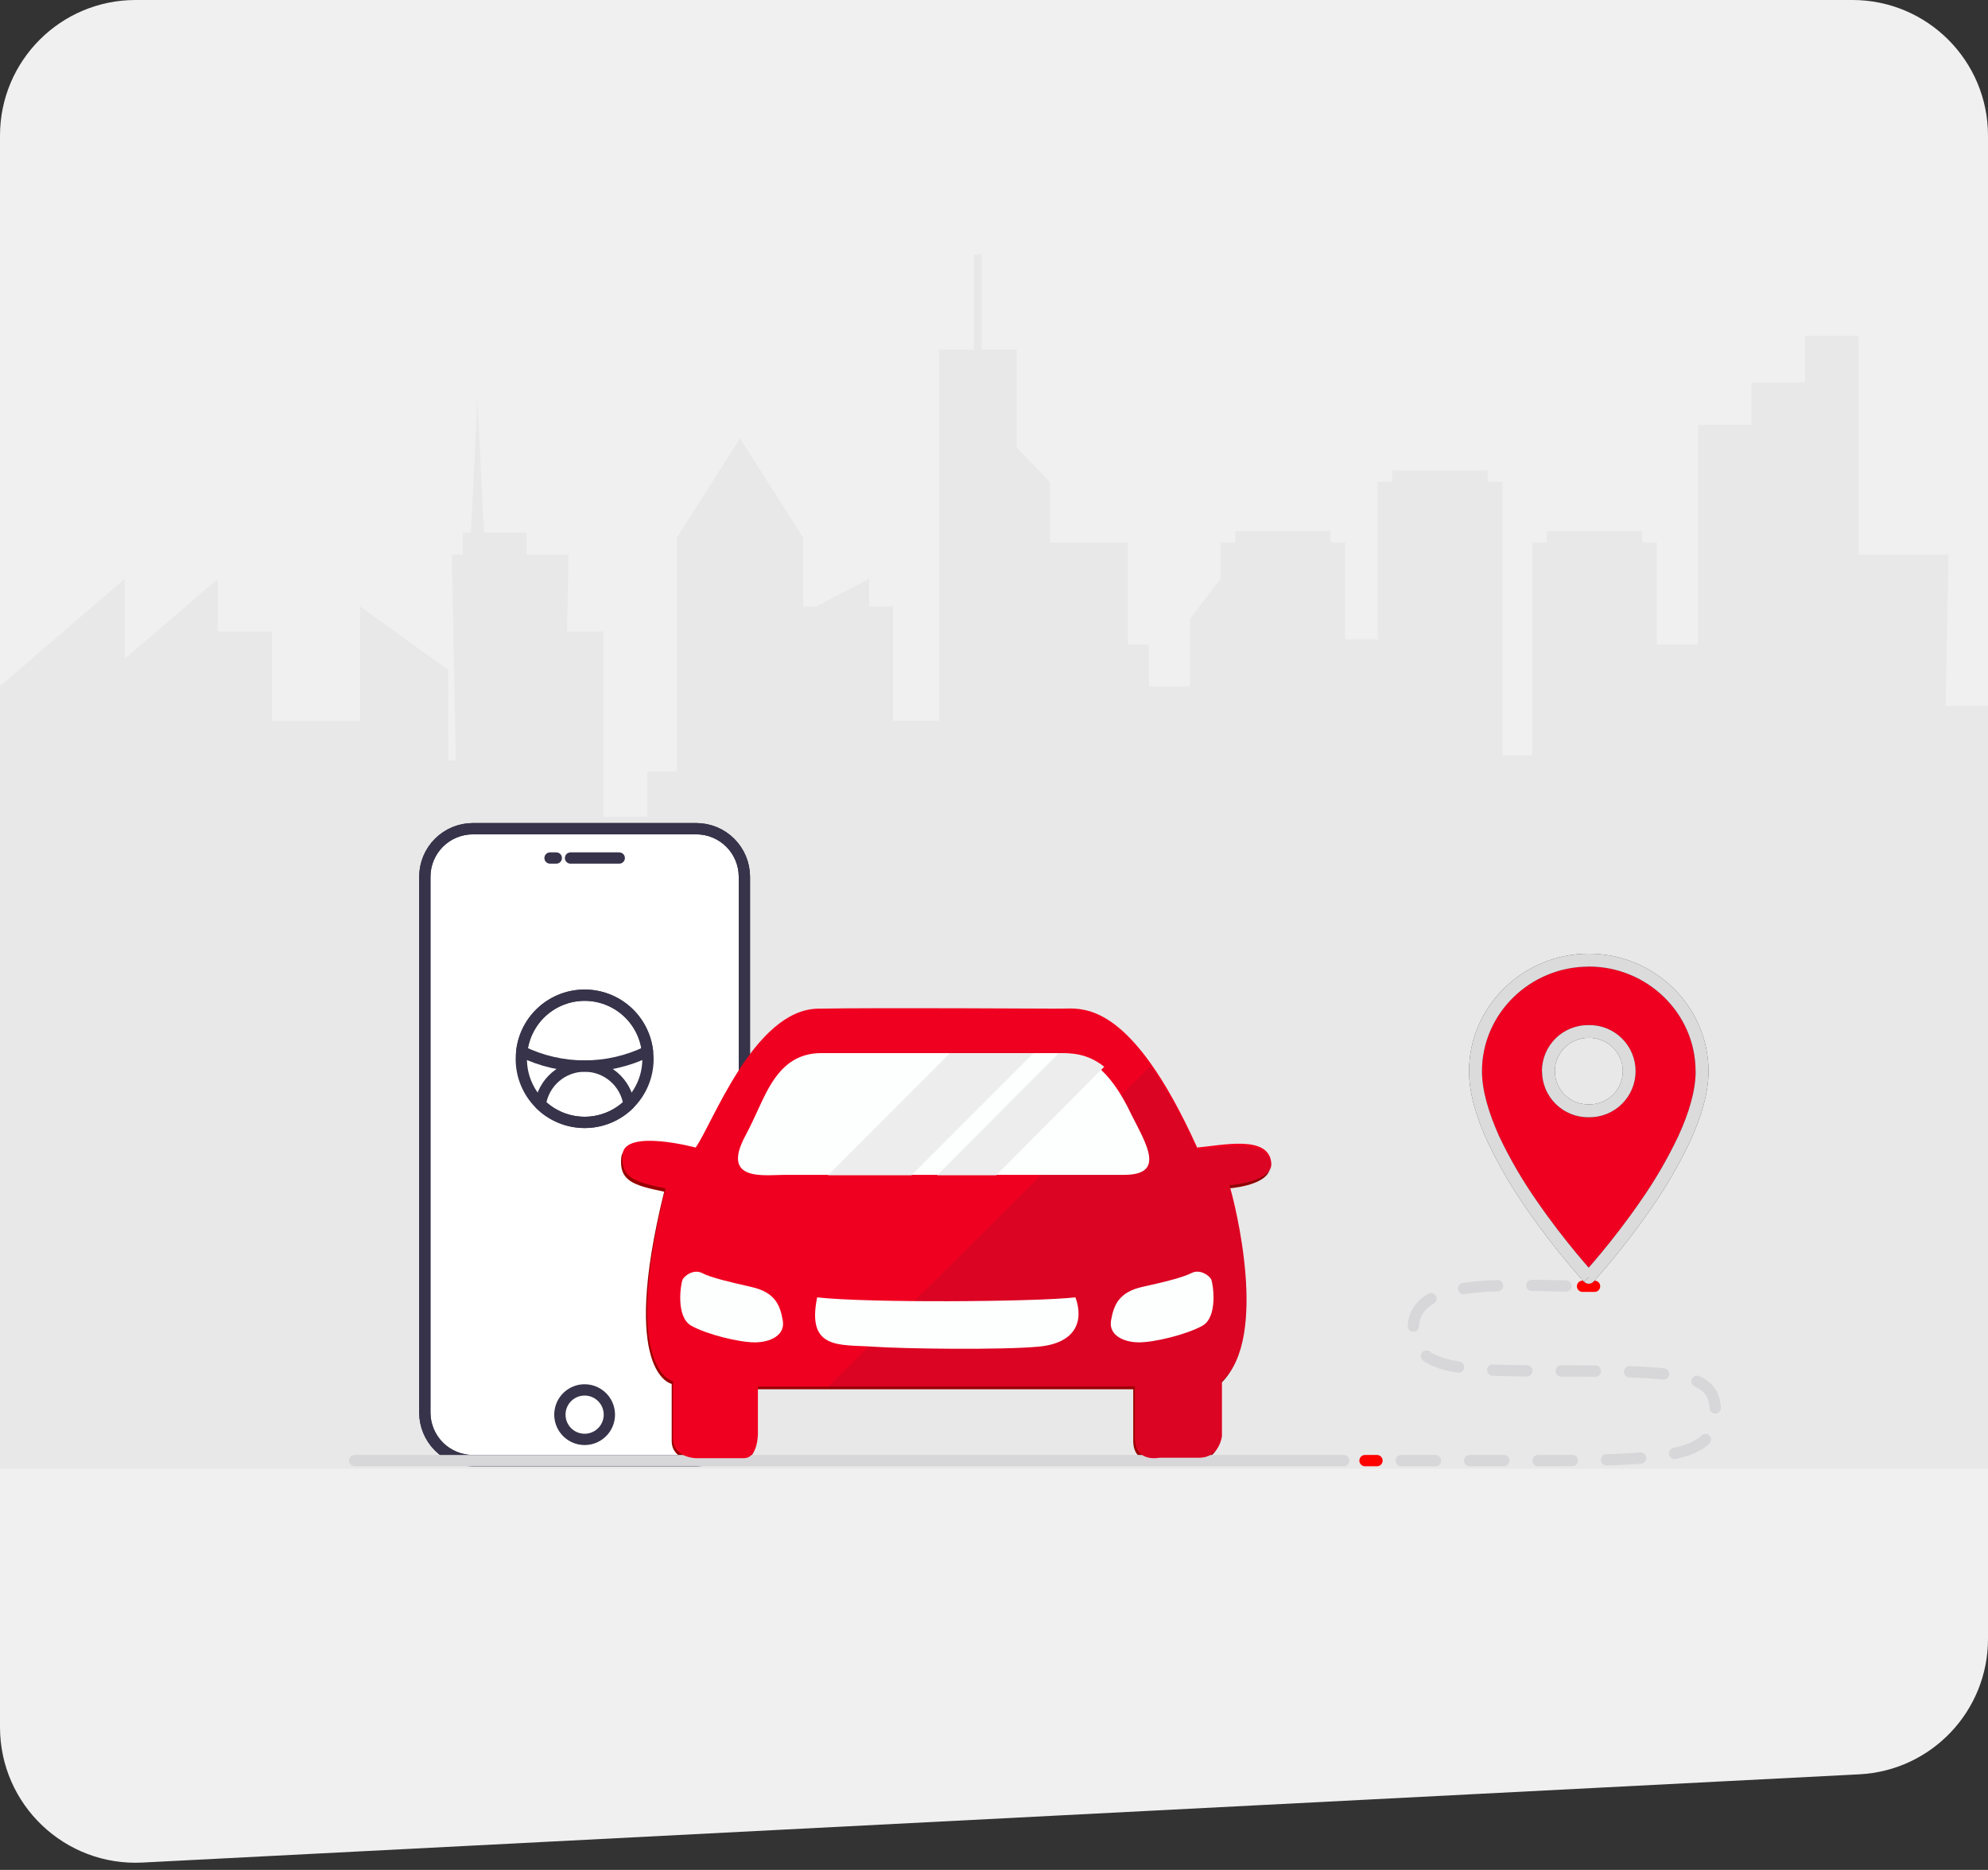 <svg width="352" height="331" viewBox="0 0 352 331" fill="none" xmlns="http://www.w3.org/2000/svg">
<rect x="0" y="0" width="352" height="331" fill="#333333" stroke="none"/>
<path d="M0 24C0 10.745 10.745 0 24 0H328C341.255 0 352 10.745 352 24V290.114C352 302.89 341.991 313.427 329.232 314.083L25.232 329.703C11.511 330.409 0 319.474 0 305.735V24Z" fill="#F0F0F0"/>
<path fill-rule="evenodd" clip-rule="evenodd" d="M172.436 45V61.885H166.255V127.597H158.135V107.36H153.861V102.473L144.506 107.36H142.22V95.203L131.027 77.586L119.831 95.203V136.547H114.581V144.577H106.829V111.784H100.404L100.671 98.186H93.237V94.291H85.704L84.545 70.727L83.389 94.291H81.955V98.186H79.996L80.711 134.619H79.327V118.546L63.752 107.348V127.585H48.177V111.792H38.548V102.473L22.082 116.615V102.473L0 121.45V260H352V124.957H344.49L345.016 98.186H329.066V59.437H319.597V67.676H310.128V75.214H300.659V114.095H293.377V96.019H290.785V94.019H273.891V96.019H271.298V133.712H266.019V85.269H263.407V83.269H246.519V85.269H243.923V113.163H238.177V96.019H235.584V94.019H218.703V96.019H216.108V102.473L210.687 109.572V121.478H203.439V114.095H199.697V96.019H185.898V85.317L180.021 79.214V61.885H173.834V45H172.436Z" fill="#CCCCCC" fill-opacity="0.2"/>
<path fill-rule="evenodd" clip-rule="evenodd" d="M123.312 258.552H83.712C81.462 258.546 79.305 257.649 77.714 256.058C76.123 254.466 75.226 252.31 75.22 250.06V155.18C75.227 152.93 76.124 150.775 77.715 149.185C79.306 147.594 81.462 146.698 83.712 146.692H123.312C125.561 146.698 127.717 147.594 129.308 149.185C130.899 150.775 131.796 152.93 131.804 155.18V250.06C131.797 252.31 130.901 254.466 129.309 256.058C127.718 257.649 125.562 258.546 123.312 258.552Z" fill="white" stroke="#37334A" stroke-width="2" stroke-linecap="round" stroke-linejoin="round"/>
<path d="M123.312 258.552H83.712C81.462 258.546 79.305 257.649 77.714 256.058C76.123 254.466 75.226 252.31 75.22 250.06V155.18C75.227 152.93 76.124 150.775 77.715 149.185C79.306 147.594 81.462 146.698 83.712 146.692H123.312C125.561 146.698 127.717 147.594 129.308 149.185C130.899 150.775 131.796 152.93 131.804 155.18V250.06C131.797 252.31 130.901 254.466 129.309 256.058C127.718 257.649 125.562 258.546 123.312 258.552Z" stroke="#37334A" stroke-width="2" stroke-linecap="round" stroke-linejoin="round"/>
<path d="M107.896 250.412C107.897 251.279 107.64 252.126 107.16 252.847C106.679 253.567 105.995 254.129 105.195 254.462C104.394 254.794 103.514 254.881 102.664 254.712C101.814 254.544 101.033 254.127 100.42 253.515C99.807 252.902 99.389 252.122 99.22 251.272C99.051 250.422 99.137 249.541 99.469 248.741C99.8 247.94 100.362 247.256 101.082 246.775C101.802 246.293 102.649 246.036 103.516 246.036C104.677 246.036 105.79 246.497 106.611 247.318C107.433 248.138 107.895 249.251 107.896 250.412Z" stroke="#37334A" stroke-width="2" stroke-linecap="round" stroke-linejoin="round"/>
<path d="M101.02 151.884H109.644" stroke="#37334A" stroke-width="2" stroke-linecap="round" stroke-linejoin="round"/>
<path d="M97.392 151.884H98.5" stroke="#37334A" stroke-width="2" stroke-linecap="round" stroke-linejoin="round"/>
<path fill-rule="evenodd" clip-rule="evenodd" d="M224.8 206.388C224.3 201.444 216.056 203.344 211.684 203.728C199.708 177.308 191.156 179.208 187.548 179.208C183.94 179.208 155.996 179.016 144.592 179.208C133.188 179.4 125.792 199.924 122.924 203.728C122.924 203.728 110.544 200.4 110 204.868C109.6 209.048 112.092 209.808 117.6 210.948C109.62 243.26 118.932 244.972 118.932 244.972V255.044C118.932 258.464 122.932 258.552 122.932 258.552H131.484C133.956 258.552 133.956 254.284 133.956 254.284V245.92H200.656V255.044C200.656 259.416 205.028 258.464 205.028 258.464H212.06C215.66 258.464 216.06 254.664 216.06 254.664V244.972C224.424 237.372 218.34 213.42 217.388 210.38C219.852 210.2 225.084 209.248 224.8 206.388Z" fill="#990000"/>
<path fill-rule="evenodd" clip-rule="evenodd" d="M132.06 201.06C132.924 199.508 134.06 197.06 134.06 197.06C136.152 192.688 138.536 186.608 145.568 186.608H186.42C190.02 186.608 195.54 186.228 200.864 197.44C203.524 202.576 206.944 207.896 199.532 207.896H139.092C135.48 207.904 127.632 209.156 132.06 201.06Z" fill="#FDFFFE"/>
<path fill-rule="evenodd" clip-rule="evenodd" d="M134.176 237.496C131.42 237.496 125.812 236.164 122.976 234.644C120.14 233.124 121.076 227.42 121.376 226.708C121.676 225.996 123.376 224.76 124.892 225.508C126.408 226.256 129.86 227.108 133.54 227.884C137.864 228.82 138.672 231.116 139.14 233.672C139.608 236.228 136.932 237.496 134.176 237.496Z" fill="#FDFFFE"/>
<path fill-rule="evenodd" clip-rule="evenodd" d="M183.54 238.08C177.076 238.648 159.972 238.46 154.268 238.08C148.564 237.7 142.668 238.648 144.576 229.908C153.508 230.856 182.78 230.668 190 229.908C191.524 233.896 190 237.508 183.54 238.08Z" fill="#FDFFFE"/>
<path fill-rule="evenodd" clip-rule="evenodd" d="M212.692 234.644C209.844 236.164 204.236 237.496 201.492 237.496C198.748 237.496 196.076 236.24 196.552 233.684C197.028 231.128 197.832 228.832 202.152 227.896C205.836 227.096 209.28 226.296 210.8 225.52C212.32 224.744 214.032 225.996 214.316 226.72C214.6 227.444 215.544 233.124 212.692 234.644Z" fill="#FDFFFE"/>
<path d="M62.8 258.552H237.928" stroke="#D7D7D9" stroke-width="2" stroke-linecap="round" stroke-linejoin="round"/>
<path d="M241.692 258.552H243.812" stroke="#FF0000" stroke-width="2" stroke-linecap="round" stroke-linejoin="round"/>
<path d="M248.096 258.552H274.308C297.8 258.552 303.724 257.156 303.724 249.916C303.724 243.012 297.968 242.676 273.944 242.676C257.816 242.676 250.248 242.184 250.248 235.108C250.248 226.588 264.612 227.42 278.064 227.66" stroke="#D7D7D9" stroke-width="2" stroke-linecap="round" stroke-linejoin="round" stroke-dasharray="6.06 6.06"/>
<path d="M280.212 227.692H282.336" stroke="#FF0000" stroke-width="2" stroke-linecap="round" stroke-linejoin="round"/>
<path fill-rule="evenodd" clip-rule="evenodd" d="M281.312 196.632C279.931 196.603 278.588 196.168 277.454 195.38C276.319 194.592 275.442 193.487 274.933 192.202C274.424 190.918 274.306 189.512 274.593 188.161C274.879 186.81 275.559 185.573 276.545 184.606C277.532 183.639 278.782 182.985 280.139 182.726C281.496 182.467 282.899 182.614 284.173 183.149C285.446 183.684 286.534 184.583 287.299 185.733C288.063 186.884 288.471 188.234 288.472 189.616C288.471 190.549 288.285 191.473 287.923 192.334C287.561 193.194 287.032 193.974 286.365 194.627C285.698 195.281 284.908 195.794 284.04 196.139C283.173 196.483 282.245 196.65 281.312 196.632ZM281.312 169.968C270.284 169.968 261.264 178.808 261.264 189.616C261.264 204.352 281.312 226.104 281.312 226.104C281.312 226.104 301.36 204.352 301.36 189.616C301.36 178.808 292.34 169.968 281.312 169.968Z" fill="#F00020"/>
<path d="M281.312 226.104L280.476 226.876C280.583 226.991 280.713 227.082 280.857 227.144C281 227.207 281.156 227.239 281.312 227.239C281.469 227.239 281.624 227.207 281.768 227.144C281.912 227.082 282.041 226.991 282.148 226.876L281.312 226.104ZM281.312 195.496C280.53 195.512 279.753 195.372 279.025 195.083C278.298 194.795 277.635 194.364 277.077 193.817C276.518 193.269 276.074 192.615 275.771 191.894C275.468 191.173 275.312 190.398 275.312 189.616H273.036C273.036 190.699 273.252 191.771 273.67 192.77C274.089 193.769 274.702 194.674 275.474 195.433C276.247 196.192 277.162 196.79 278.168 197.192C279.174 197.593 280.25 197.791 281.332 197.772L281.312 195.496ZM275.312 189.616C275.312 188.834 275.468 188.059 275.771 187.338C276.074 186.616 276.518 185.963 277.077 185.415C277.635 184.868 278.298 184.437 279.025 184.149C279.753 183.86 280.53 183.72 281.312 183.736V181.46C280.23 181.441 279.154 181.639 278.148 182.04C277.142 182.442 276.227 183.039 275.454 183.799C274.682 184.558 274.069 185.463 273.65 186.462C273.232 187.461 273.016 188.533 273.016 189.616H275.312ZM281.312 183.736C282.096 183.717 282.876 183.856 283.606 184.143C284.336 184.43 285.001 184.86 285.562 185.408C286.124 185.955 286.57 186.61 286.874 187.333C287.179 188.055 287.336 188.832 287.336 189.616H289.6C289.6 188.533 289.384 187.461 288.965 186.462C288.546 185.463 287.932 184.558 287.16 183.798C286.387 183.039 285.471 182.442 284.465 182.04C283.459 181.639 282.383 181.441 281.3 181.46L281.312 183.736ZM287.336 189.616C287.336 190.4 287.179 191.177 286.874 191.899C286.57 192.622 286.124 193.276 285.562 193.824C285.001 194.372 284.336 194.802 283.606 195.089C282.876 195.376 282.096 195.515 281.312 195.496V197.772C282.394 197.789 283.469 197.591 284.473 197.188C285.478 196.786 286.393 196.188 287.164 195.429C287.935 194.67 288.548 193.765 288.966 192.767C289.384 191.769 289.6 190.698 289.6 189.616H287.336ZM281.312 168.816C269.68 168.816 260.112 178.144 260.112 189.616H262.4C262.4 179.46 270.888 171.108 281.308 171.108L281.312 168.816ZM260.112 189.616C260.112 193.536 261.436 197.832 263.344 202.016C265.331 206.215 267.67 210.237 270.336 214.04C272.864 217.712 275.392 220.92 277.288 223.208C278.236 224.352 279.024 225.268 279.58 225.9C279.856 226.216 280.076 226.46 280.224 226.624L280.396 226.816L280.444 226.864L281.28 226.092L282.116 225.32L282.076 225.276L281.912 225.092C281.768 224.936 281.556 224.692 281.284 224.388C280.744 223.772 279.968 222.872 279.036 221.748C277.172 219.496 274.688 216.344 272.204 212.74C269.61 209.047 267.336 205.139 265.404 201.06C263.6 197 262.4 193.064 262.4 189.616H260.112ZM281.312 226.104L282.152 226.876L282.2 226.828L282.4 226.6C282.548 226.436 282.768 226.2 283.044 225.876C283.6 225.244 284.388 224.328 285.336 223.184C287.232 220.896 289.76 217.688 292.288 214.016C294.956 210.214 297.296 206.191 299.28 201.992C301.188 197.816 302.516 193.52 302.516 189.592H300.24C300.24 193.04 299.06 196.992 297.208 201.036C295.279 205.116 293.004 209.023 290.408 212.716C287.924 216.316 285.44 219.472 283.576 221.724C282.644 222.848 281.868 223.748 281.328 224.364C281.056 224.672 280.844 224.912 280.7 225.068L280.536 225.252L280.496 225.296L281.312 226.104ZM302.512 189.616C302.512 178.16 292.956 168.816 281.312 168.816V171.092C291.732 171.092 300.224 179.444 300.224 189.6L302.512 189.616Z" fill="#37334A"/>
<path d="M281.312 226.104L280.476 226.876C280.583 226.991 280.713 227.082 280.857 227.144C281 227.207 281.156 227.239 281.312 227.239C281.469 227.239 281.624 227.207 281.768 227.144C281.912 227.082 282.041 226.991 282.148 226.876L281.312 226.104ZM281.312 195.496C280.53 195.512 279.753 195.372 279.025 195.083C278.298 194.795 277.635 194.364 277.077 193.817C276.518 193.269 276.074 192.615 275.771 191.894C275.468 191.173 275.312 190.398 275.312 189.616H273.036C273.036 190.699 273.252 191.771 273.67 192.77C274.089 193.769 274.702 194.674 275.474 195.433C276.247 196.192 277.162 196.79 278.168 197.192C279.174 197.593 280.25 197.791 281.332 197.772L281.312 195.496ZM275.312 189.616C275.312 188.834 275.468 188.059 275.771 187.338C276.074 186.616 276.518 185.963 277.077 185.415C277.635 184.868 278.298 184.437 279.025 184.149C279.753 183.86 280.53 183.72 281.312 183.736V181.46C280.23 181.441 279.154 181.639 278.148 182.04C277.142 182.442 276.227 183.039 275.454 183.799C274.682 184.558 274.069 185.463 273.65 186.462C273.232 187.461 273.016 188.533 273.016 189.616H275.312ZM281.312 183.736C282.096 183.717 282.876 183.856 283.606 184.143C284.336 184.43 285.001 184.86 285.562 185.408C286.124 185.955 286.57 186.61 286.874 187.333C287.179 188.055 287.336 188.832 287.336 189.616H289.6C289.6 188.533 289.384 187.461 288.965 186.462C288.546 185.463 287.932 184.558 287.16 183.798C286.387 183.039 285.471 182.442 284.465 182.04C283.459 181.639 282.383 181.441 281.3 181.46L281.312 183.736ZM287.336 189.616C287.336 190.4 287.179 191.177 286.874 191.899C286.57 192.622 286.124 193.276 285.562 193.824C285.001 194.372 284.336 194.802 283.606 195.089C282.876 195.376 282.096 195.515 281.312 195.496V197.772C282.394 197.789 283.469 197.591 284.473 197.188C285.478 196.786 286.393 196.188 287.164 195.429C287.935 194.67 288.548 193.765 288.966 192.767C289.384 191.769 289.6 190.698 289.6 189.616H287.336ZM281.312 168.816C269.68 168.816 260.112 178.144 260.112 189.616H262.4C262.4 179.46 270.888 171.108 281.308 171.108L281.312 168.816ZM260.112 189.616C260.112 193.536 261.436 197.832 263.344 202.016C265.331 206.215 267.67 210.237 270.336 214.04C272.864 217.712 275.392 220.92 277.288 223.208C278.236 224.352 279.024 225.268 279.58 225.9C279.856 226.216 280.076 226.46 280.224 226.624L280.396 226.816L280.444 226.864L281.28 226.092L282.116 225.32L282.076 225.276L281.912 225.092C281.768 224.936 281.556 224.692 281.284 224.388C280.744 223.772 279.968 222.872 279.036 221.748C277.172 219.496 274.688 216.344 272.204 212.74C269.61 209.047 267.336 205.139 265.404 201.06C263.6 197 262.4 193.064 262.4 189.616H260.112ZM281.312 226.104L282.152 226.876L282.2 226.828L282.4 226.6C282.548 226.436 282.768 226.2 283.044 225.876C283.6 225.244 284.388 224.328 285.336 223.184C287.232 220.896 289.76 217.688 292.288 214.016C294.956 210.214 297.296 206.191 299.28 201.992C301.188 197.816 302.516 193.52 302.516 189.592H300.24C300.24 193.04 299.06 196.992 297.208 201.036C295.279 205.116 293.004 209.023 290.408 212.716C287.924 216.316 285.44 219.472 283.576 221.724C282.644 222.848 281.868 223.748 281.328 224.364C281.056 224.672 280.844 224.912 280.7 225.068L280.536 225.252L280.496 225.296L281.312 226.104ZM302.512 189.616C302.512 178.16 292.956 168.816 281.312 168.816V171.092C291.732 171.092 300.224 179.444 300.224 189.6L302.512 189.616Z" fill="#DBDBDB"/>
<path d="M114.732 187.468C114.732 190.442 113.55 193.294 111.447 195.397C109.344 197.5 106.492 198.682 103.518 198.682C100.544 198.682 97.691 197.5 95.588 195.397C93.485 193.294 92.304 190.442 92.304 187.468C92.304 187.02 92.331 186.573 92.384 186.128C92.687 183.388 93.99 180.855 96.044 179.016C98.099 177.177 100.759 176.16 103.516 176.16C106.273 176.16 108.933 177.177 110.987 179.016C113.041 180.855 114.344 183.388 114.648 186.128C114.704 186.572 114.732 187.02 114.732 187.468Z" stroke="#37334A" stroke-width="2" stroke-linecap="round" stroke-linejoin="round"/>
<path d="M114.648 186.136C111.18 187.827 107.373 188.706 103.516 188.706C99.658 188.706 95.851 187.827 92.384 186.136C92.687 183.396 93.991 180.864 96.045 179.025C98.099 177.185 100.759 176.168 103.516 176.168C106.273 176.168 108.933 177.185 110.987 179.025C113.041 180.864 114.344 183.396 114.648 186.136Z" stroke="#37334A" stroke-width="2" stroke-linecap="round" stroke-linejoin="round"/>
<path d="M111.368 195.472C109.274 197.529 106.455 198.681 103.52 198.681C100.584 198.681 97.766 197.529 95.672 195.472C95.954 193.592 96.901 191.877 98.342 190.636C99.782 189.396 101.619 188.714 103.52 188.714C105.42 188.714 107.258 189.396 108.698 190.636C110.138 191.877 111.086 193.592 111.368 195.472Z" stroke="#37334A" stroke-width="2" stroke-linecap="round" stroke-linejoin="round"/>
<path fill-rule="evenodd" clip-rule="evenodd" d="M225.092 205.8C224.596 200.84 216.348 202.752 211.972 203.132C208.984 196.528 206.216 191.688 203.676 188.148C196.036 177.472 190.536 178.548 187.824 178.548C184.224 178.548 156.256 178.356 144.844 178.548C133.432 178.74 126.02 199.316 123.164 203.132C123.164 203.132 110.764 199.8 110.232 204.276C109.832 208.468 112.328 209.228 117.832 210.368C109.832 242.768 119.164 244.492 119.164 244.492V254.6C119.164 258.036 123.164 258.12 123.164 258.12H131.724C134.196 258.12 134.196 253.84 134.196 253.84V245.44H200.944V254.6C200.944 259 205.32 258.036 205.32 258.036H212.356C215.956 258.036 216.356 254.224 216.356 254.224V244.504C224.724 236.876 218.636 212.864 217.688 209.816C220.152 209.604 225.384 208.66 225.092 205.8Z" fill="#F00020"/>
<path opacity="0.1" fill-rule="evenodd" clip-rule="evenodd" d="M217.688 210.2C218.636 213.224 224.716 237.044 216.356 244.6V254.244C216.356 254.244 215.976 258.024 212.356 258.024H205.34C205.34 258.024 200.972 258.964 200.972 254.616V245.536H146.596L154.324 237.84L154.44 237.728L161.836 230.368L203.7 188.696C206.24 192.2 209.004 197 212 203.564C216.368 203.184 224.608 201.288 225.104 206.208C225.384 209.052 220.156 209.988 217.688 210.2Z" fill="#242E42"/>
<path fill-rule="evenodd" clip-rule="evenodd" d="M199.028 207.968H138.968C135.368 207.968 127.576 209.236 131.98 201.04C132.836 199.472 133.956 197 133.956 197C136.028 192.576 138.4 186.42 145.388 186.42H186.4C188.56 186.42 191.336 186.42 194.32 188.82C196.288 190.42 198.32 193.032 200.368 197.38C203 202.6 206.4 207.968 199.028 207.968Z" fill="#FDFFFE"/>
<path fill-rule="evenodd" clip-rule="evenodd" d="M183.004 186.42L161.404 208.04H146.604L168.204 186.42H183.004Z" fill="#EDEDED"/>
<path fill-rule="evenodd" clip-rule="evenodd" d="M195.52 188.836L176.4 208.036H165.94L187.464 186.416C189.66 186.412 192.488 186.42 195.52 188.836Z" fill="#EDEDED"/>
<path fill-rule="evenodd" clip-rule="evenodd" d="M133.636 237.62C130.88 237.62 125.276 236.256 122.436 234.7C119.596 233.144 120.536 227.296 120.836 226.568C121.136 225.84 122.836 224.568 124.352 225.368C125.868 226.168 129.32 226.968 133 227.804C137.324 228.764 138.128 231.116 138.6 233.736C139.072 236.356 136.4 237.62 133.636 237.62Z" fill="#FDFFFE"/>
<path fill-rule="evenodd" clip-rule="evenodd" d="M183.916 238.376C177.412 238.984 160.188 238.776 154.448 238.376C148.708 237.976 142.772 238.984 144.688 229.656C153.68 230.668 183.152 230.456 190.424 229.656C191.956 233.912 190.424 237.768 183.916 238.376Z" fill="#FDFFFE"/>
<path fill-rule="evenodd" clip-rule="evenodd" d="M212.868 234.7C210.016 236.256 204.412 237.62 201.668 237.62C198.924 237.62 196.252 236.332 196.728 233.716C197.204 231.1 198.008 228.744 202.328 227.784C206.008 226.984 209.452 226.128 210.972 225.348C212.492 224.568 214.204 225.836 214.488 226.548C214.772 227.26 215.716 233.14 212.868 234.7Z" fill="#FDFFFE"/>
</svg>
